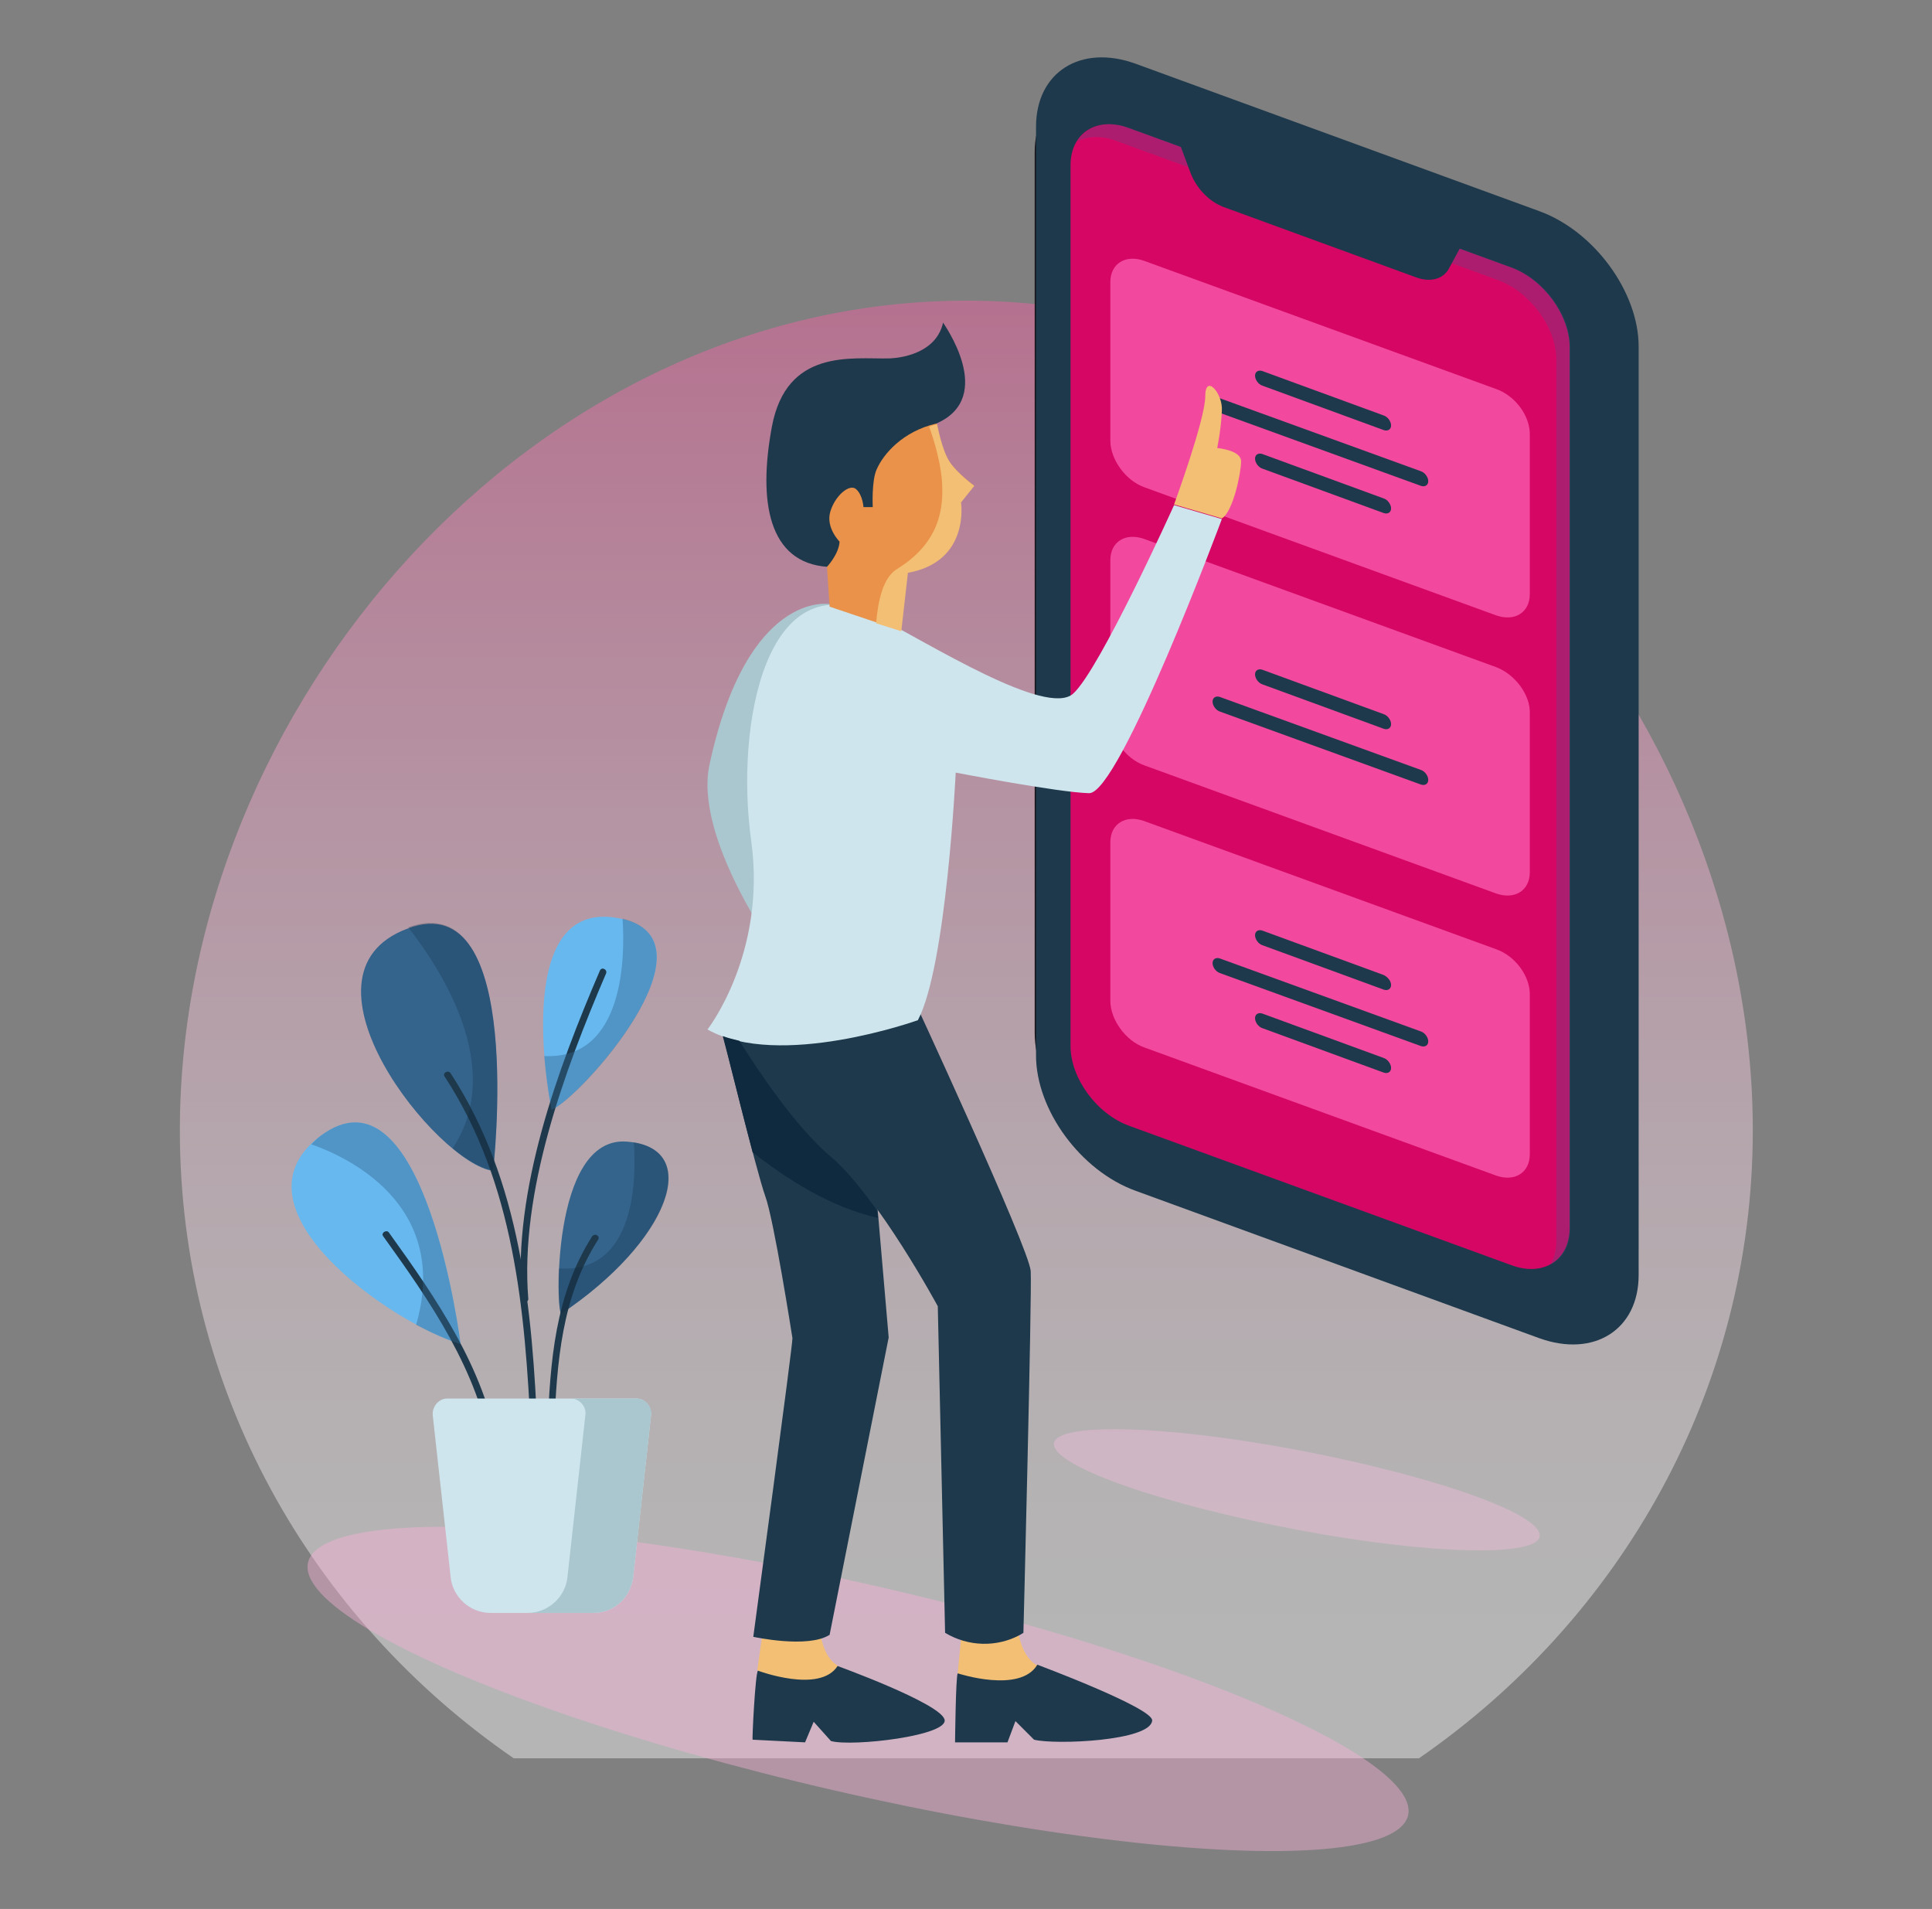 <?xml version="1.0" encoding="utf-8"?>
<!-- Generator: Adobe Illustrator 22.0.1, SVG Export Plug-In . SVG Version: 6.00 Build 0)  -->
<svg version="1.1" id="Layer_1" xmlns="http://www.w3.org/2000/svg" xmlns:xlink="http://www.w3.org/1999/xlink" x="0px" y="0px"
	 viewBox="0 0 291.1 287.6" style="enable-background:new 0 0 291.1 287.6;" xml:space="preserve">
<rect x="0" y="0" width="291.1" height="287.6" fill="#808080" stroke="none"/>
<style type="text/css">
	.st0{opacity:0.42;fill:url(#SVGID_1_);}
	.st1{opacity:0.43;fill:#F9B2D9;}
	.st2{fill:#17161C;}
	.st3{fill:#1E394C;}
	.st4{fill:#D60665;}
	.st5{opacity:0.25;fill:#34648C;}
	.st6{fill:#F2499E;}
	.st7{fill:#F2BF75;}
	.st8{fill:#AAC6CE;}
	.st9{fill:#CEE5ED;}
	.st10{fill:#EA9249;}
	.st11{fill:#0F2A3F;}
	.st12{opacity:0.43;fill:#F2BDDA;}
	.st13{fill:#34648C;}
	.st14{fill:#67B8EF;}
	.st15{opacity:0.26;fill:#0F2A3F;}
	.st16{opacity:0.42;fill:#34648C;}
</style>
<g>
	<linearGradient id="SVGID_1_" gradientUnits="userSpaceOnUse" x1="145.558" y1="248.059" x2="145.558" y2="4.149">
		<stop  offset="0" style="stop-color:#FFFFFF"/>
		<stop  offset="0.101" style="stop-color:#FFF8FB"/>
		<stop  offset="0.244" style="stop-color:#FFE6F1"/>
		<stop  offset="0.413" style="stop-color:#FFC7E0"/>
		<stop  offset="0.602" style="stop-color:#FF9CC8"/>
		<stop  offset="0.804" style="stop-color:#FF66AA"/>
		<stop  offset="1" style="stop-color:#FF2A89"/>
	</linearGradient>
	<path class="st0" d="M77.4,264.9h136.4c30.4-21,50.3-55.5,50.3-94.6c0-63.9-53-125-118.5-125c-65.4,0-118.5,61-118.5,125
		C27.1,209.4,46.9,243.9,77.4,264.9z"/>
	
		<ellipse transform="matrix(0.224 -0.975 0.975 0.224 -147.889 323.388)" class="st1" cx="129.2" cy="254.6" rx="15.7" ry="85"/>
	<path class="st2" d="M170.1,175c-7.9-2.9-14.2-11.6-14.2-19.4l0-132.7c0-7.8,6.4-11.9,14.2-9l57.6,21c7.9,2.9,14.2,11.6,14.2,19.4
		l0,132.7c0,7.8-6.4,11.9-14.2,9L170.1,175z"/>
	<path class="st3" d="M171.1,179.4c-8.3-3-15-12.2-15-20.4l0-139.9c0-8.2,6.7-12.5,15-9.5l60.8,22.2c8.3,3,15,12.2,15,20.4l0,139.9
		c0,8.2-6.7,12.5-15,9.5L171.1,179.4z"/>
	<path class="st4" d="M170.1,169.6c-4.9-1.8-8.8-7.2-8.8-12l0-132.7c0-4.9,4-7.4,8.8-5.6l57.6,21c4.9,1.8,8.8,7.2,8.8,12l0,132.7
		c0,4.9-4,7.4-8.8,5.6L170.1,169.6z"/>
	<path class="st5" d="M227.8,40.3l-57.6-21c-3.4-1.3-6.4-0.4-7.9,2c1.6-0.8,3.6-0.9,5.8-0.1l57.6,21c4.9,1.8,8.8,7.2,8.8,12l0,132.7
		c0,1.4-0.3,2.6-0.9,3.6c1.9-0.9,3-2.9,3-5.5l0-132.7C236.6,47.5,232.7,42.1,227.8,40.3z"/>
	<path class="st3" d="M220.4,36.6l-42.9-15.6l1.9,5.1c0.9,2.3,2.8,4.3,5,5.1l29,10.6c2.2,0.8,4.2,0.2,5-1.5L220.4,36.6z"/>
	<path class="st6" d="M225.4,58.6l-53-19.3c-2.8-1-5.1,0.4-5.1,3.2v23.9c0,2.8,2.3,6,5.1,7l53,19.3c2.8,1,5.1-0.4,5.1-3.2l0-23.9
		C230.6,62.7,228.3,59.6,225.4,58.6z"/>
	<path class="st6" d="M225.4,100.5l-53-19.3c-2.8-1-5.1,0.4-5.1,3.2v23.9c0,2.8,2.3,6,5.1,7l53,19.3c2.8,1,5.1-0.4,5.1-3.2v-23.9
		C230.6,104.7,228.3,101.6,225.4,100.5z"/>
	<path class="st6" d="M225.4,143l-53-19.3c-2.8-1-5.1,0.4-5.1,3.2v23.9c0,2.8,2.3,6,5.1,7l53,19.3c2.8,1,5.1-0.4,5.1-3.2V150
		C230.6,147.1,228.3,144,225.4,143z"/>
	<g>
		<path class="st3" d="M208.5,62.6l-18.3-6.7c-0.6-0.2-1.1,0.1-1.1,0.7l0,0c0,0.6,0.5,1.3,1.1,1.5l18.3,6.7c0.6,0.2,1.1-0.1,1.1-0.7
			l0,0C209.6,63.5,209.1,62.8,208.5,62.6z"/>
		<path class="st3" d="M208.5,75.1l-18.3-6.7c-0.6-0.2-1.1,0.1-1.1,0.7l0,0c0,0.6,0.5,1.3,1.1,1.5l18.3,6.7c0.6,0.2,1.1-0.1,1.1-0.7
			l0,0C209.6,76,209.1,75.3,208.5,75.1z"/>
		<path class="st3" d="M214.1,71l-30.3-11c-0.6-0.2-1.1,0.1-1.1,0.7l0,0c0,0.6,0.5,1.3,1.1,1.5l30.3,11c0.6,0.2,1.1-0.1,1.1-0.7l0,0
			C215.2,71.9,214.7,71.2,214.1,71z"/>
	</g>
	<g>
		<path class="st3" d="M208.5,107.6l-18.3-6.7c-0.6-0.2-1.1,0.1-1.1,0.7l0,0c0,0.6,0.5,1.3,1.1,1.5l18.3,6.7
			c0.6,0.2,1.1-0.1,1.1-0.7l0,0C209.6,108.5,209.1,107.8,208.5,107.6z"/>
		<path class="st3" d="M214.1,116l-30.3-11c-0.6-0.2-1.1,0.1-1.1,0.7l0,0c0,0.6,0.5,1.3,1.1,1.5l30.3,11c0.6,0.2,1.1-0.1,1.1-0.7
			l0,0C215.2,116.9,214.7,116.2,214.1,116z"/>
	</g>
	<g>
		<path class="st3" d="M208.5,146.9l-18.3-6.7c-0.6-0.2-1.1,0.1-1.1,0.7l0,0c0,0.6,0.5,1.3,1.1,1.5l18.3,6.7
			c0.6,0.2,1.1-0.1,1.1-0.7l0,0C209.6,147.8,209.1,147.2,208.5,146.9z"/>
		<path class="st3" d="M208.5,159.4l-18.3-6.7c-0.6-0.2-1.1,0.1-1.1,0.7l0,0c0,0.6,0.5,1.3,1.1,1.5l18.3,6.7
			c0.6,0.2,1.1-0.1,1.1-0.7l0,0C209.6,160.3,209.1,159.6,208.5,159.4z"/>
		<path class="st3" d="M214.1,155.4l-30.3-11c-0.6-0.2-1.1,0.1-1.1,0.7l0,0c0,0.6,0.5,1.3,1.1,1.5l30.3,11c0.6,0.2,1.1-0.1,1.1-0.7
			l0,0C215.2,156.3,214.7,155.6,214.1,155.4z"/>
	</g>
	<g>
		<path class="st7" d="M156.3,250.9c0,0-2.8-1-3.1-7.1h-8.1l-0.8,8.3l6,5l5.2-2.6L156.3,250.9z"/>
		<path class="st3" d="M144.3,252.1c0,0,9.4,3.1,12-1.3c0,0,17.4,6.5,17.3,8.4c-0.2,3.1-14.6,3.7-17.8,2.9l-2.8-2.8l-1.2,3.2h-7.9
			C143.9,262.6,144,252.6,144.3,252.1z"/>
		<path class="st7" d="M126.2,250.9c0,0-2.7-1.1-2.8-7.2l-8.1-0.4l-1.2,8.3l5.8,5.3l5.3-2.4L126.2,250.9z"/>
		<path class="st3" d="M114.2,251.7c0,0,9.3,3.5,12-0.7c0,0,15.2,5.5,16.1,8c0.9,2.5-14,4.2-17.1,3.3l-2.6-2.9l-1.3,3.1l-7.9-0.4
			C113.3,262.1,113.8,252.1,114.2,251.7z"/>
		<path class="st3" d="M108.8,155.4c0,0,5.2,21.2,6.5,24.8c1.3,3.5,4,20.8,4.1,21.4c0.1,0.6-5.9,45-5.9,45s8.2,1.8,11.5-0.3
			l8.9-44.8l-3.8-44.1L108.8,155.4z"/>
		<path class="st3" d="M109.9,154.2c0,0,8.1,13.8,15.3,19.9c7.2,6.2,16.1,22.7,16.1,22.7l1.1,49.2l0,0c3.5,2.1,7.8,2.2,11.3,0.3
			l0.5-0.3c0,0,1.3-51.1,1.1-54.5c-0.2-3.4-18.3-42.4-18.3-42.4L109.9,154.2z"/>
		<path class="st3" d="M141.1,63.8c0,0-6.3,22.3-16.4,21.6c-8.9-0.6-10.5-9.8-8.4-21.1c2.2-11.8,12-10.2,17.6-10.3c0,0,7,0,8.2-5.4
			C142.1,48.7,150.2,59.8,141.1,63.8"/>
		<path class="st8" d="M125,91c0,0-12.4-2.2-18.1,24.2c-2.4,11.1,10.2,28.4,10.2,28.4l13.2-25.3L125,91z"/>
		<path class="st7" d="M176.9,76c0,0,4.7-12.8,4.7-16.3s2.7-0.4,2.5,2.2c-0.1,2.7-0.7,5.6-0.7,5.6s3.6,0.3,3.6,2
			c0,1.7-1.2,7.6-2.9,8.6L176.9,76z"/>
		<path class="st9" d="M131.9,92.8c8.2,4.2,25.8,15.3,29.8,11.7c4-3.6,15.2-28.4,15.2-28.4l7.2,2.1c0,0-15.4,41.4-20,41.3
			c-4.6-0.1-20.1-3.1-20.1-3.1s-1.4,29.2-5.7,37.3c0,0-20.9,7.5-31.7,1.4c0,0,8.9-11.4,6.6-28.3C110.7,109,115.5,84.4,131.9,92.8z"
			/>
		<g>
			<path class="st10" d="M141.1,63.8c0,0,0.7,3.9,1.9,5.7c1.2,1.8,3.7,3.6,3.7,3.6l-2,2.5c0,0,1.5,8.9-8,10.6l-1,8.8l-10.7-3.6
				l-0.4-6c0,0,1.8-1.9,1.9-3.8c0,0-2.1-2.1-1.4-4.5c0.7-2.4,2.9-4.3,3.9-3.4c1,0.9,1.1,2.7,1.1,2.7h1.4c0,0-0.2-4,0.6-5.7
				C133.1,68.4,136,65,141.1,63.8z"/>
			<path class="st7" d="M135.8,95.1l1-8.8c9.4-1.7,8-10.6,8-10.6l2-2.5c0,0-2.5-1.8-3.7-3.6c-1.2-1.8-1.9-5.7-1.9-5.7
				c-0.4,0.1-0.8,0.2-1.2,0.4c0.7,1.9,1.6,4.9,1.9,7.8c0.4,4.6-0.4,9.7-6.7,13.6c-2.2,1.3-2.9,4.9-3.2,8.2L135.8,95.1z"/>
		</g>
	</g>
	<path class="st11" d="M132.3,183.5c-7.1-1.6-13.7-5.8-18.9-9.9c-1.7-6.4-3.8-15-4.5-17.5c0.8,0.3,1.7,0.5,2.5,0.7
		c2.7,4.3,8.4,12.9,13.7,17.4c2.3,1.9,4.7,4.9,7,8.1L132.3,183.5z"/>
	<path class="st12" d="M232,231.3c-0.1-3.4-16.6-9.1-36.8-12.9c-20.2-3.8-36.5-4.1-36.4-0.8c0.1,3.4,16.6,9.1,36.8,12.9
		C215.8,234.3,232.1,234.6,232,231.3z"/>
	<g>
		<path class="st13" d="M74.3,176.4c0,0,5-43.3-12.9-36.5C42.9,146.8,66,175.4,74.3,176.4z"/>
		<path class="st14" d="M69.4,202.5c0,0-5.4-43.3-21.2-31.3C34,182,58.9,199.3,69.4,202.5z"/>
		<path class="st3" d="M57.7,186.2c7.2,10,14.2,20.1,16.4,32.5c0.1,0.7,1.1,0.4,1-0.3c-2.2-12.4-9.3-22.7-16.5-32.7
			C58.3,185.2,57.4,185.7,57.7,186.2L57.7,186.2z"/>
		<path class="st14" d="M83.1,167.2c0,0-6.5-31.8,9.9-28.9C109.4,141.1,87.2,165.6,83.1,167.2z"/>
		<path class="st13" d="M84.6,197.9c-0.8,0.6-1.7-26.9,9.9-25.9C106.1,172.9,100.7,187.1,84.6,197.9z"/>
		<path class="st3" d="M79.6,195.7c-1.3-16.1,5.4-34.3,11.7-49c0.3-0.6-0.6-1.1-0.9-0.5c-6.4,14.9-13.1,33.1-11.8,49.5
			C78.6,196.3,79.6,196.3,79.6,195.7L79.6,195.7z"/>
		<path class="st3" d="M81,216.1c-0.8-18.9-2.5-38.1-13.1-54.4c-0.4-0.6-1.3,0-0.9,0.5c10.5,16.1,12.1,35.1,13,53.9
			C80,216.8,81.1,216.8,81,216.1L81,216.1z"/>
		<path class="st3" d="M83.5,215.3c0.4-10,1.1-19.9,6.6-28.5c0.4-0.6-0.5-1.1-0.9-0.5c-5.6,8.8-6.3,18.9-6.7,29
			C82.4,216,83.4,216,83.5,215.3L83.5,215.3z"/>
		<g>
			<path class="st9" d="M65.2,213.2l2.7,24.4c0.3,3,2.9,5.4,6,5.4h15.5c3.1,0,5.6-2.3,6-5.4l2.7-24.4c0.1-1.3-0.9-2.5-2.2-2.5H67.4
				C66.1,210.7,65.1,211.9,65.2,213.2z"/>
			<path class="st8" d="M95.9,210.7H86c1.3,0,2.4,1.2,2.2,2.5l-2.7,24.4c-0.3,3-2.9,5.4-6,5.4h9.9c3.1,0,5.6-2.3,6-5.4l2.7-24.4
				C98.3,211.9,97.2,210.7,95.9,210.7z"/>
		</g>
		<path class="st15" d="M68.2,173c2.3,1.9,4.5,3.1,6.1,3.3c0,0,4.9-43-12.8-36.6C66.2,145.7,76.3,160.8,68.2,173z"/>
		<path class="st15" d="M95.5,172.1c0.4,5.4,0.3,19.8-11.3,19c-0.2,4,0.1,7,0.4,6.8C100.3,187.4,105.8,173.8,95.5,172.1z"/>
		<path class="st16" d="M93.8,138.4c0.4,5.6,0.3,21.3-11.8,20.7c0.4,4.6,1.1,8.1,1.1,8.1C87.2,165.7,108.6,142,93.8,138.4z"/>
		<path class="st16" d="M69.4,202.5c0,0-5.4-43.3-21.2-31.3c-0.5,0.4-0.9,0.8-1.3,1.2c4.9,1.7,21.1,8.8,15.8,27.2
			C65.2,200.9,67.5,201.9,69.4,202.5z"/>
	</g>
</g>
</svg>
